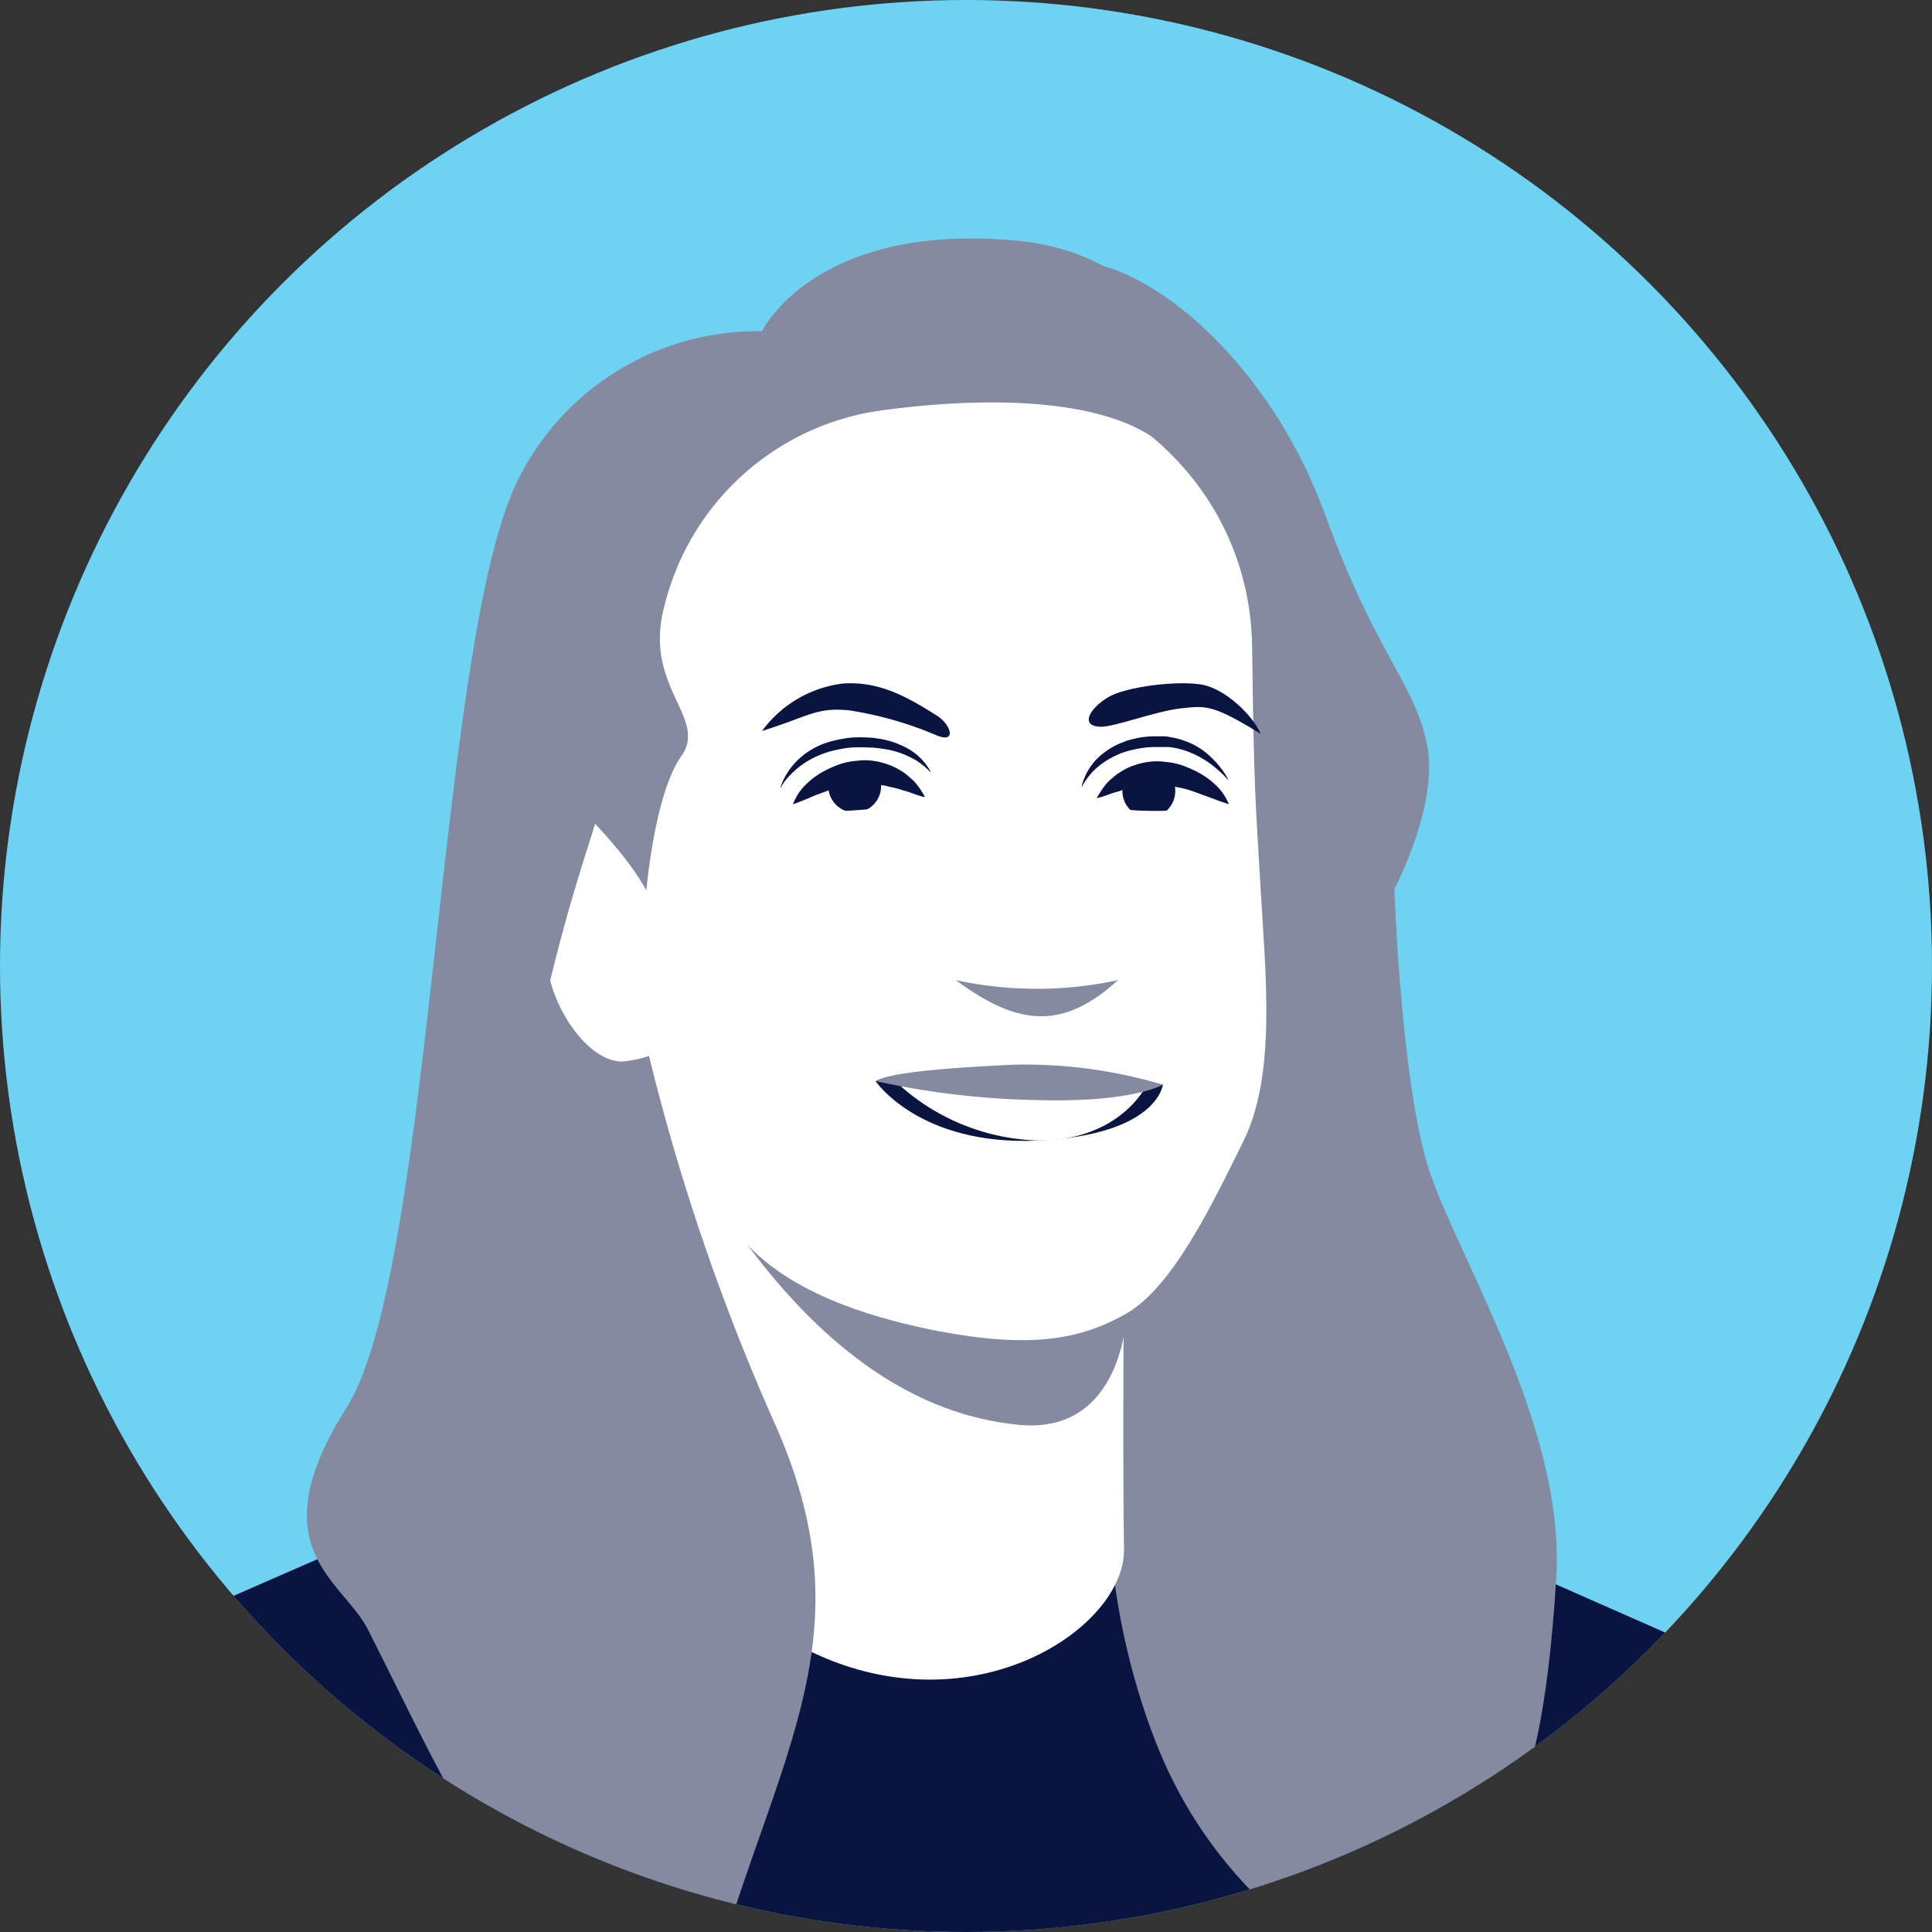 <svg id="illustrations" xmlns="http://www.w3.org/2000/svg" xmlns:xlink="http://www.w3.org/1999/xlink" viewBox="0 0 180 180"><rect x="0" y="0" width="180" height="180" fill="#333333" stroke="none"/><defs><style>.cls-1{fill:none;}.cls-2{clip-path:url(#clip-path);}.cls-3{fill:#6ed3f3;}.cls-4{fill:#091440;}.cls-5{fill:#848aa0;}.cls-6{fill:#fff;}</style><clipPath id="clip-path"><circle id="_Clipping_Path_" data-name="&lt;Clipping Path&gt;" class="cls-1" cx="90" cy="90" r="90"/></clipPath></defs><title>lindsay</title><g id="_Clip_Group_" data-name="&lt;Clip Group&gt;"><g class="cls-2"><circle id="_Path_" data-name="&lt;Path&gt;" class="cls-3" cx="90" cy="90" r="90"/><polygon id="_Path_2" data-name="&lt;Path&gt;" class="cls-4" points="66.97 128.92 14.05 152.05 10.28 188.37 173.99 188.37 160.79 154.59 104.39 129.73 66.97 128.92"/><g id="_Group_" data-name="&lt;Group&gt;"><path id="_Path_3" data-name="&lt;Path&gt;" class="cls-5" d="M102.77,24.77c6.87,1.95,16.12,10.56,20.74,23.3s8.13,15.36,9.4,21.07-3,13.67-3,13.67.63,18.33,3.27,26.3S145.82,133,145,146.87s-2.71,18.33-2.71,18.33,3.35,7,11.63,14.8-5.89,26-5.89,26-1.75-7.65-5.1-12.43-26.52-8.74-35.29-31.36-1.94-44-1.94-44L98.18,37.82Z"/><path id="_Path_4" data-name="&lt;Path&gt;" class="cls-6" d="M105.49,104.78l-.77,10.63s-.14,21.59,0,28.92-14,16.77-29.07,9.6-18-18.55-18-18.55L59.1,93Z"/><path id="_Path_5" data-name="&lt;Path&gt;" class="cls-5" d="M69.65,116c7.23,9.69,15.58,15.83,25.3,16.75s10-10.32,10-10.32l-25.18-7Z"/><path id="_Path_6" data-name="&lt;Path&gt;" class="cls-6" d="M87.33,124c-5-1-12.92-3-17.68-8-6.7-7-8.77-13.35-10-22.13s-5.26-37-1.28-43.52S73.22,30.23,90,33.1,116.5,47,116.66,60.34s.31,14.19.79,22.47,1.44,17.32-1.59,23.48-6.66,13.66-10.94,16.1S96,125.65,87.33,124Z"/><path id="_Path_7" data-name="&lt;Path&gt;" class="cls-5" d="M89.07,91.32c5.78,4.31,10,4.65,15.08,0A35.78,35.78,0,0,1,89.07,91.32Z"/><g id="_Group_2" data-name="&lt;Group&gt;"><g id="_Group_3" data-name="&lt;Group&gt;"><path id="_Path_8" data-name="&lt;Path&gt;" class="cls-4" d="M73.88,74.93A5,5,0,0,1,75.18,73a6.5,6.5,0,0,1,.87-.71,7.59,7.59,0,0,1,1.09-.63,9.78,9.78,0,0,1,1.28-.52,6.93,6.93,0,0,1,1.43-.26,5.48,5.48,0,0,1,1.46,0,6.78,6.78,0,0,1,1.38.33,5.58,5.58,0,0,1,1.18.56,4.32,4.32,0,0,1,.91.68,3.89,3.89,0,0,1,.67.68,6.2,6.2,0,0,1,.42.6,4.14,4.14,0,0,1,.31.55l-.61-.17-.65-.23a7.07,7.07,0,0,0-.81-.25,6.31,6.31,0,0,0-.93-.26c-.33-.05-.65-.19-1-.21a6.23,6.23,0,0,0-1.06-.09h-.54l-.55,0a10.12,10.12,0,0,0-1.09.13c-.36.07-.73.14-1.08.23-.69.2-1.34.47-1.92.67C74.78,74.63,73.88,74.93,73.88,74.93Z"/></g><path id="_Path_9" data-name="&lt;Path&gt;" class="cls-4" d="M82.09,73.24c0-1.35-1.1-1.23-2.46-1.23s-2.46-.12-2.46,1.23a2.46,2.46,0,0,0,4.92,0Z"/><path id="_Path_10" data-name="&lt;Path&gt;" class="cls-6" d="M82.93,75.17c0-.08-4.17.71-7.18.23C78.4,77.24,81.76,77.24,82.93,75.17Z"/><path id="_Path_11" data-name="&lt;Path&gt;" class="cls-4" d="M87.3,66.68c-2.7-1.7-5.29-3.22-8.74-3A11,11,0,0,0,71,68.1c4.37-1.36,5.08-2.24,8.17-1.91a33.89,33.89,0,0,1,8.16,2.35C89.16,69.25,88.57,67.48,87.3,66.68Z"/><g id="_Group_4" data-name="&lt;Group&gt;"><path id="_Path_12" data-name="&lt;Path&gt;" class="cls-4" d="M72.71,73.46a3.07,3.07,0,0,1,.23-.69A6.53,6.53,0,0,1,74,71.15a7.05,7.05,0,0,1,2.24-1.65A7.22,7.22,0,0,1,77.72,69a10.71,10.71,0,0,1,1.6-.28,12.38,12.38,0,0,1,1.61,0,4.21,4.21,0,0,1,.78.08,5.86,5.86,0,0,1,.77.14,6.76,6.76,0,0,1,1.4.46A6.61,6.61,0,0,1,85,70a5.54,5.54,0,0,1,1.38,1.37,2.6,2.6,0,0,1,.35.63,4.54,4.54,0,0,0-.5-.5,6.22,6.22,0,0,0-1.52-1,8.16,8.16,0,0,0-1.12-.44,7.59,7.59,0,0,0-1.31-.29,9,9,0,0,0-1.42-.13,14.55,14.55,0,0,0-1.48,0,10.09,10.09,0,0,0-1.46.23,7.39,7.39,0,0,0-1.36.4,8,8,0,0,0-3.48,2.56A6.13,6.13,0,0,0,72.71,73.46Z"/></g></g><g id="_Group_5" data-name="&lt;Group&gt;"><g id="_Group_6" data-name="&lt;Group&gt;"><path id="_Path_13" data-name="&lt;Path&gt;" class="cls-4" d="M114.49,74.93s-.91-.3-2.06-.74c-.59-.2-1.23-.47-1.93-.67-.35-.09-.71-.16-1.07-.23a10.3,10.3,0,0,0-1.1-.13l-.54,0h-.54a6.23,6.23,0,0,0-1.06.09c-.35,0-.67.16-1,.21a6,6,0,0,0-.93.26,7.26,7.26,0,0,0-.82.25l-.64.23-.62.17a5.44,5.44,0,0,1,.32-.55,6.2,6.2,0,0,1,.42-.6,3.49,3.49,0,0,1,.66-.68,4.67,4.67,0,0,1,.92-.68,5.15,5.15,0,0,1,1.18-.56,6.22,6.22,0,0,1,1.37-.32,5.17,5.17,0,0,1,1.47,0,6.71,6.71,0,0,1,1.42.26,8.76,8.76,0,0,1,1.28.52,7.28,7.28,0,0,1,2,1.34A5,5,0,0,1,114.49,74.93Z"/></g><path id="_Path_14" data-name="&lt;Path&gt;" class="cls-4" d="M109.49,73.55c0-1.36-1.1-1.24-2.45-1.24s-2.46-.12-2.46,1.24a2.46,2.46,0,1,0,4.91,0Z"/><path id="_Path_15" data-name="&lt;Path&gt;" class="cls-6" d="M110.39,75.48c0-.08-4.22.38-7.18-.34C105.71,77.19,109.06,77.45,110.39,75.48Z"/><path id="_Path_16" data-name="&lt;Path&gt;" class="cls-4" d="M102.5,67.71c-1.9-.08-1-1.69.71-2.73s6.55-1.58,8.74-1.2,4.75,2.84,5.51,4.59C113,65.64,112.39,65.73,110,66S103.75,67.77,102.5,67.71Z"/><g id="_Group_7" data-name="&lt;Group&gt;"><path id="_Path_17" data-name="&lt;Path&gt;" class="cls-4" d="M100.77,73.38a2.77,2.77,0,0,1,.19-.71,6,6,0,0,1,.35-.78,6.26,6.26,0,0,1,.63-.91,5.74,5.74,0,0,1,1-.91,6.74,6.74,0,0,1,1.29-.76l.73-.29c.25-.08.52-.14.78-.21a9.7,9.7,0,0,1,1.62-.21c.28,0,.52,0,.83,0s.51,0,.79.07a7.36,7.36,0,0,1,1.57.42,6.3,6.3,0,0,1,1.32.68,6.85,6.85,0,0,1,1,.82,8.52,8.52,0,0,1,1.24,1.48,5.24,5.24,0,0,1,.36.64s-.18-.2-.5-.52A10.47,10.47,0,0,0,112.54,71a8.8,8.8,0,0,0-1.05-.62,8,8,0,0,0-1.24-.5,7.24,7.24,0,0,0-1.37-.28c-.22,0-.5,0-.76,0s-.49,0-.73,0a10.17,10.17,0,0,0-1.47.17l-.71.16-.67.21a10.22,10.22,0,0,0-1.2.57,8.46,8.46,0,0,0-1,.69,6.54,6.54,0,0,0-1.23,1.37A4.42,4.42,0,0,0,100.77,73.38Z"/></g></g><g id="_Group_8" data-name="&lt;Group&gt;"><path id="_Path_18" data-name="&lt;Path&gt;" class="cls-4" d="M81.57,100.72s4.09,6.08,15.19,5.54,11.58-5.2,11.58-5.2c-1.33-.38-14.34-.65-14.34-.65Z"/><path id="_Path_19" data-name="&lt;Path&gt;" class="cls-6" d="M83.93,101.21a20.23,20.23,0,0,0,12.83,5.05c7.56,0,10-5.05,10-5.05Z"/><path id="_Path_20" data-name="&lt;Path&gt;" class="cls-5" d="M81.57,100.72a76.41,76.41,0,0,0,14.94,1.77c9,.27,11.83-1.43,11.83-1.43a44.81,44.81,0,0,0-14-1.86C87.13,99.54,82.81,100,81.57,100.72Z"/></g><path id="_Path_21" data-name="&lt;Path&gt;" class="cls-5" d="M60.22,83s.74-9,3.26-12.56S59.89,64,61.89,56.51a24.22,24.22,0,0,1,20.6-18.32c8.35-1.11,19.14-1.3,24.9,2.54s6.08-16.56-12.72-18.31S71,30.86,71,30.86A24.89,24.89,0,0,0,48.53,44.18c-7.81,14.34-8,73.94-16.26,87s-.36,16,2,20.63c7.07,13.92,11.47,24.83,21.35,30.92,11.27,6.93,11.64,15.45,11.64,15.45s-3.83-5.57,1.75-22,10.82-26.73,3-43.94A202.09,202.09,0,0,1,60.1,96.85Z"/><path id="_Path_22" data-name="&lt;Path&gt;" class="cls-6" d="M62.08,87.83c-.89-4.4-3.59-7.8-6.63-11.08-1.77,5.53-2.82,9-4.19,14.6,1,3.89,4.21,7.91,7.05,7.52,5.92-.79,4.36-4.05,4.36-4.05S63.16,93.08,62.08,87.83Z"/></g></g></g></svg>